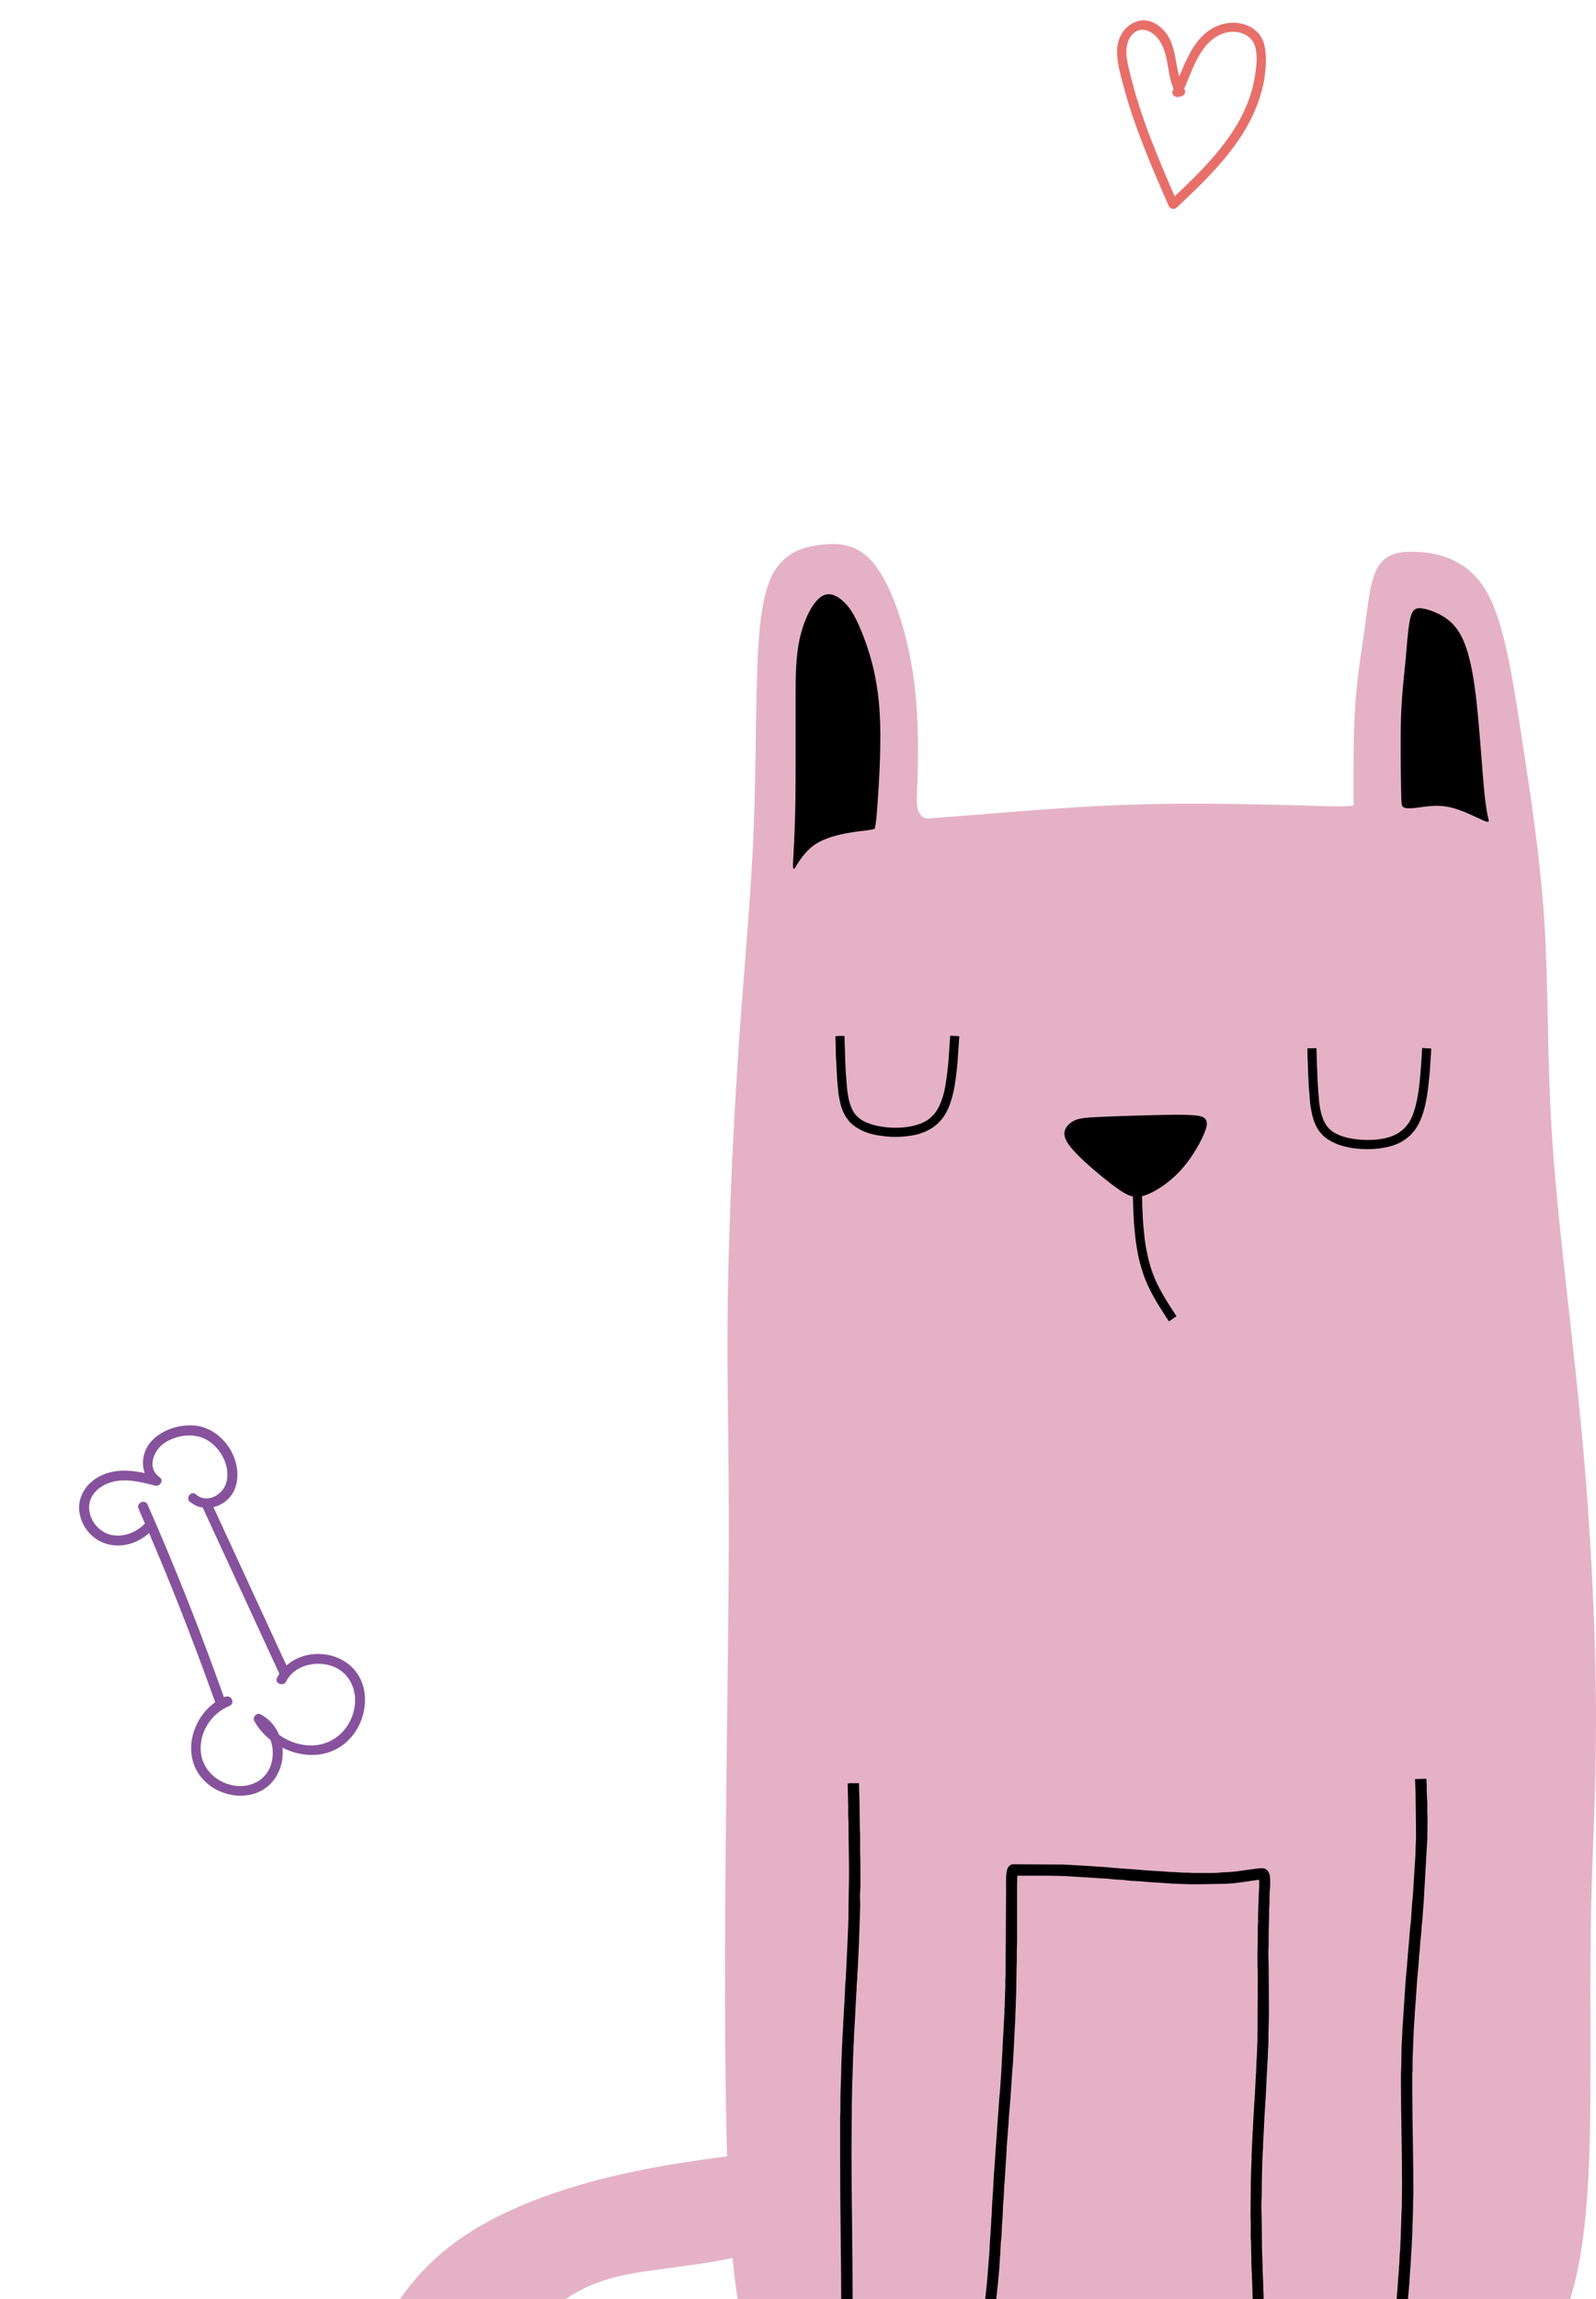 <svg width="182" height="262" viewBox="0 0 182 262" fill="none" xmlns="http://www.w3.org/2000/svg">
<g clip-path="url(#clip0_35_716)">
<path d="M25.73 193.346C21.937 194.885 20.266 200.275 23.552 203.184C24.95 204.424 27.034 204.973 28.85 204.461C30.708 203.946 31.938 202.371 32.194 200.476C32.468 198.43 31.559 196.344 29.701 195.364C29.287 195.144 28.754 195.695 28.987 196.124C31.154 200.014 36.985 201.617 40.096 197.921C41.42 196.361 41.982 194.088 41.393 192.106C40.803 190.123 39.125 188.835 37.117 188.554C34.904 188.234 32.618 189.181 31.59 191.214C31.259 191.863 32.325 192.256 32.632 191.618C33.556 189.804 35.928 189.249 37.757 189.839C39.888 190.526 40.829 192.684 40.386 194.804C39.934 197.001 38.197 198.699 35.941 198.9C33.561 199.113 31.156 197.742 29.999 195.679L29.285 196.439C30.93 197.296 31.446 199.469 30.894 201.148C30.242 203.088 28.235 203.884 26.335 203.426C24.383 202.948 22.875 201.327 22.879 199.256C22.872 197.161 24.233 195.197 26.174 194.415C26.842 194.136 26.395 193.125 25.716 193.381L25.73 193.346Z" fill="#87529D"/>
<path d="M25.583 193.568C22.943 186.107 20.028 178.738 16.83 171.479C16.549 170.812 15.514 171.268 15.795 171.935C18.975 179.187 21.89 186.556 24.548 194.024C24.78 194.712 25.816 194.256 25.583 193.568Z" fill="#87529D"/>
<path d="M32.933 190.38C30.037 184.094 27.123 177.803 24.227 171.517C23.922 170.861 22.887 171.317 23.191 171.973C26.088 178.258 29.001 184.55 31.897 190.835C32.202 191.491 33.238 191.036 32.933 190.38Z" fill="#87529D"/>
<path d="M21.702 171.176C22.942 172.255 24.872 171.967 26.003 170.851C27.327 169.551 27.303 167.449 26.59 165.837C25.812 164.08 24.171 162.647 22.222 162.469C20.433 162.293 18.331 162.973 17.144 164.386C15.957 165.799 15.966 168.094 17.521 169.236C17.707 168.909 17.876 168.576 18.056 168.267C15.996 167.708 13.739 167.191 11.692 168.091C9.941 168.847 8.722 170.547 9.083 172.501C9.411 174.282 10.804 175.739 12.598 176.056C14.497 176.414 16.396 175.536 17.614 174.095C18.088 173.541 17.171 172.867 16.714 173.427C15.796 174.506 14.362 175.166 12.939 174.972C11.498 174.773 10.354 173.551 10.175 172.107C10.002 170.545 11.188 169.391 12.577 168.953C14.241 168.422 16.04 168.881 17.653 169.307C18.229 169.47 18.736 168.73 18.188 168.339C16.689 167.259 17.527 165.252 18.787 164.425C20.253 163.479 22.345 163.234 23.83 164.248C25.223 165.187 26.192 167.018 25.869 168.726C25.589 170.272 23.687 171.467 22.339 170.307C21.784 169.833 21.116 170.73 21.672 171.204L21.702 171.176Z" fill="#87529D"/>
</g>
<g clip-path="url(#clip1_35_716)">
<path d="M135.102 10.19C133.68 7.901 134.56 4.81 132.173 2.968C130.073 1.348 127.682 3.029 127.415 5.311C127.265 6.754 127.703 8.229 128.067 9.617C128.484 11.196 128.976 12.772 129.532 14.307C130.636 17.412 131.944 20.433 133.27 23.458C133.434 23.834 133.898 23.93 134.197 23.65C138.142 19.934 142.245 16 143.788 10.691C144.151 9.472 144.337 8.215 144.355 6.96C144.358 5.864 144.287 4.681 143.503 3.8C142.195 2.307 139.857 2.291 138.249 3.235C135.669 4.752 135.01 7.852 133.744 10.287C133.431 10.905 134.407 11.395 134.721 10.777C135.908 8.451 136.581 5.012 139.326 3.871C140.363 3.438 141.717 3.538 142.569 4.362C143.624 5.371 143.292 7.514 143.089 8.767C142.134 14.646 137.558 18.986 133.359 22.937L134.286 23.129C132.155 18.247 130.031 13.331 128.812 8.171C128.505 6.867 128.106 5.292 128.961 4.12C129.892 2.856 131.339 3.407 132.133 4.506C133.463 6.345 132.95 8.828 134.151 10.749C134.511 11.345 135.43 10.761 135.07 10.166L135.102 10.19Z" fill="#E86F69"/>
</g>
<g clip-path="url(#clip2_35_716)">
<path fill-rule="evenodd" clip-rule="evenodd" d="M81.134 245.986C73.4 247.046 59.107 249.401 50.437 256.7C41.766 263.999 38.72 276.244 40.477 285.074C42.235 293.903 48.796 299.32 58.99 302.028C69.184 304.736 83.009 304.736 93.905 304.854C104.802 304.972 112.768 305.208 119.33 304.618C125.891 304.03 131.046 302.616 133.039 300.616C135.031 298.614 133.859 296.025 131.866 294.258C129.874 292.492 127.063 291.55 122.61 291.55C118.157 291.55 112.066 292.492 105.738 292.61C99.41 292.728 92.849 292.022 86.875 291.668C80.899 291.314 75.51 291.314 70.705 290.49C65.902 289.666 61.684 288.018 59.223 285.546C56.763 283.073 56.06 279.777 55.825 277.069C55.591 274.36 55.825 272.242 56.998 270.004C58.17 267.767 60.278 265.413 62.504 263.529C64.73 261.645 67.074 260.232 70.612 259.406C74.15 258.579 78.883 258.339 83.803 257.279C88.724 256.219 93.833 254.34 96.506 252.341C99.178 250.342 99.412 248.223 98.123 247.045C96.835 245.867 94.023 245.633 92.03 245.397C90.038 245.161 88.867 244.927 81.134 245.985V245.986Z" fill="#E5B2C5"/>
<path fill-rule="evenodd" clip-rule="evenodd" d="M182 196.111C182 187.339 181.532 176.037 180.477 164.381C179.422 152.726 177.782 140.716 177.079 130.827C176.376 120.937 176.61 113.167 176.142 105.514C175.674 97.861 174.501 90.326 173.447 83.497C172.392 76.668 171.454 70.547 169.346 67.132C167.238 63.718 163.957 63.012 161.613 62.894C159.269 62.776 157.863 63.248 157.042 64.778C156.222 66.308 155.988 68.899 155.637 71.489C155.285 74.079 154.817 76.669 154.582 79.848C154.347 83.027 154.347 86.795 154.347 88.913V91.74C154.347 91.897 153.059 91.936 150.481 91.857C146.615 91.74 138.882 91.504 132.086 91.621C125.29 91.74 119.432 92.21 114.979 92.564C110.527 92.916 107.481 93.152 105.958 93.27C104.943 93.348 104.474 92.485 104.552 90.68C104.67 87.971 104.903 82.556 104.2 77.376C103.497 72.195 101.857 67.25 99.982 64.66C98.107 62.07 95.999 61.834 93.772 62.07C91.546 62.306 89.202 63.012 87.913 65.837C86.625 68.663 86.391 73.608 86.273 79.141C86.156 84.674 86.156 90.796 85.804 97.507C85.453 104.218 84.749 111.517 84.163 120.348C83.578 129.177 83.109 139.538 82.991 148.251C82.874 156.964 83.109 164.027 83.109 174.094C83.109 184.16 82.874 197.228 82.757 210.003C82.639 222.777 82.639 235.257 82.874 244.322C83.109 253.387 83.577 259.038 84.163 262.218C84.749 265.397 85.453 266.103 86.859 266.809C88.264 267.515 90.374 268.222 94.825 268.457C95.565 268.496 96.372 268.523 97.224 268.538C97.267 269.204 97.33 269.895 97.406 270.482C97.578 271.804 97.819 272.583 97.984 273.282C98.15 273.981 98.237 274.599 98.538 274.981C98.838 275.364 99.351 275.51 99.878 275.444C100.405 275.377 100.948 275.099 101.321 274.561C101.694 274.024 101.9 273.229 102.002 272.833C102.071 272.567 102.149 272.607 102.237 272.951C102.369 273.465 102.633 274.496 103.051 275.056C103.468 275.615 104.039 275.703 104.603 275.6C105.167 275.497 105.723 275.203 106.067 274.628C106.411 274.055 106.543 273.201 106.609 272.774C106.652 272.489 106.703 272.525 106.762 272.884C106.85 273.421 107.026 274.496 107.259 275.084C107.494 275.672 107.786 275.775 108.292 275.702C108.797 275.628 109.514 275.377 110.1 274.709C110.685 274.039 111.14 272.951 111.305 271.818C111.468 270.711 111.355 269.564 111.268 268.338C116.402 268.222 119.911 268.22 124.352 267.868C128.804 267.515 134.193 266.808 140.521 266.69C141.748 266.667 143.011 266.666 144.294 266.682C144.374 267.749 144.46 268.829 144.547 269.793C144.782 272.413 145.015 274.179 145.777 275.18C146.538 276.181 147.828 276.417 148.53 275.975C149.233 275.534 149.35 274.415 149.409 273.856C149.448 273.484 149.478 273.484 149.497 273.856C149.527 274.415 149.585 275.534 150.171 276.093C150.756 276.652 151.87 276.652 152.602 276.122C153.334 275.593 153.686 274.533 153.861 274.003C153.978 273.65 154.037 273.679 154.037 274.091C154.037 274.709 154.037 275.946 154.622 276.357C155.207 276.77 156.38 276.357 157.141 275.415C157.903 274.473 158.255 273.002 158.547 270.205C158.64 269.311 158.728 268.281 158.811 267.221C159.281 267.241 159.746 267.259 160.203 267.277C166.296 267.513 171.217 267.513 174.145 266.923C177.074 266.335 178.011 265.157 178.949 262.332C179.886 259.506 180.824 255.033 181.175 247.262C181.527 239.491 181.292 228.425 181.409 219.771C181.531 211.122 182 204.882 182 196.111Z" fill="#E5B2C5"/>
<path fill-rule="evenodd" clip-rule="evenodd" d="M95.92 268.506C96.339 268.52 96.774 268.531 97.222 268.539C97.228 268.433 97.231 268.325 97.231 268.214V262.153C97.231 256.528 97.104 251.026 97.104 245.398L97.136 239.94C97.136 239.266 97.168 238.69 97.168 238.004C97.168 237.481 97.234 236.636 97.231 236.132L97.263 235.18C97.26 234.62 97.318 233.869 97.324 233.275C97.327 233.091 97.359 233.036 97.358 232.833L97.388 231.88C97.396 231.722 97.422 231.639 97.42 231.436L97.549 229.153C97.554 228.967 97.55 228.846 97.57 228.699L97.641 227.278C97.641 227.081 97.674 227.033 97.674 226.836C97.672 226.224 97.769 225.607 97.767 224.993C97.767 224.792 97.802 224.73 97.8 224.519C97.799 224.319 97.817 224.226 97.83 224.073L97.958 221.283C97.954 220.645 98.02 220.026 98.02 219.379L98.083 217.507C98.117 216.889 98.035 216.176 98.085 215.573C98.133 214.994 98.114 214.297 98.114 213.668V212.334C98.114 211.864 98.082 211.473 98.082 211.033V209.032C98.082 208.818 98.05 208.68 98.05 208.431C98.052 207.514 98.018 206.703 98.018 205.796C98.018 205.016 97.955 204.017 97.955 203.226H96.944C96.786 203.226 96.803 203.254 96.66 203.258L96.724 205.764C96.738 206.194 96.71 206.638 96.722 207.067C96.727 207.262 96.755 207.426 96.755 207.668C96.755 209.55 96.818 211.51 96.818 213.379C96.818 215.038 96.746 216.821 96.755 218.457L96.719 219.72C96.698 219.913 96.691 220.09 96.692 220.329L96.494 224.604C96.446 224.953 96.476 225.429 96.42 225.8C96.374 226.111 96.355 226.989 96.344 227.343C96.34 227.494 96.319 227.487 96.311 227.627C96.306 227.728 96.318 227.841 96.31 227.943L96.216 229.468C96.22 229.866 96.15 230.277 96.154 230.674C96.158 231.1 96.056 232.096 96.058 232.514C96.058 232.759 96.031 232.92 96.025 233.117L95.931 235.592C95.938 236.75 95.836 238.19 95.836 239.368C95.836 239.791 95.835 240.215 95.836 240.637C95.836 240.886 95.803 240.997 95.804 241.239V246.253C95.804 251.919 95.931 257.462 95.931 263.135V268.085C95.931 268.234 95.925 268.372 95.915 268.503L95.92 268.506ZM111.351 268.338C111.788 268.329 112.214 268.319 112.63 268.31C112.654 268.104 112.715 267.864 112.742 267.726C113.035 266.195 113.303 264.665 113.483 263.105C113.699 261.229 113.947 259.109 114.035 257.177C114.042 257.039 114.059 257.062 114.066 256.922C114.089 256.461 114.113 255.558 114.17 255.159C114.25 254.608 114.227 253.582 114.297 253.101C114.355 252.696 114.355 251.517 114.405 251.056C114.473 250.417 114.487 249.698 114.522 249.02C114.529 248.882 114.546 248.904 114.553 248.767L114.794 244.957C114.801 244.865 114.79 244.772 114.801 244.679L114.918 243.182C114.922 243.093 114.915 243.028 114.926 242.937C114.942 242.813 114.954 242.567 114.97 242.443C115.035 241.927 115.022 241.434 115.074 240.933C115.174 239.967 115.238 238.907 115.31 237.913L115.442 235.892C115.517 235.317 115.537 234.484 115.584 233.882L115.737 230.805C115.736 230.572 115.768 230.476 115.769 230.267L115.797 229.217C115.797 229 115.829 228.928 115.829 228.711C115.826 227.994 115.892 227.301 115.889 226.616C115.886 225.881 115.921 225.239 115.92 224.49C115.92 224.129 115.95 223.832 115.95 223.443V222.364C115.95 221.962 115.981 221.681 115.981 221.286V214.812C115.981 214.419 116.012 214.147 116.012 213.765H119.412C119.784 213.765 121.805 213.802 122.153 213.852L125.819 214.083C126.316 214.083 126.863 214.185 127.367 214.209C127.719 214.226 128.054 214.229 128.416 214.287C128.95 214.37 129.446 214.359 129.977 214.402C130.293 214.427 130.703 214.455 131.015 214.49L131.526 214.528C132.274 214.547 133.452 214.678 134.137 214.687C134.869 214.697 135.539 214.749 136.295 214.749L139.846 214.683C139.972 214.673 140.017 214.655 140.182 214.654C141.048 214.647 143.195 214.241 143.583 214.241C143.583 214.536 143.608 214.907 143.579 215.188L143.522 216.366C143.522 216.504 143.522 216.642 143.523 216.78C143.523 216.965 143.499 217.012 143.492 217.16L143.462 218.366C143.463 218.639 143.467 218.919 143.463 219.193C143.46 219.369 143.432 219.395 143.43 219.57C143.428 219.707 143.43 219.846 143.43 219.984L143.399 222.397C143.399 222.946 143.402 223.497 143.399 224.047C143.398 224.319 143.43 224.534 143.43 224.841L143.398 231.853C143.391 232.08 143.398 232.323 143.398 232.553C143.398 232.809 143.366 232.93 143.367 233.186L143.319 234.501C143.276 234.796 143.251 235.79 143.247 236.139C143.246 236.302 143.222 236.313 143.215 236.455L143.063 239.406C143.056 239.546 143.035 239.538 143.031 239.69L142.884 242.297C142.872 242.411 142.884 242.528 142.88 242.643C142.876 242.8 142.852 242.801 142.848 242.958L142.728 245.56C142.717 245.777 142.745 246.004 142.715 246.213L142.667 247.56C142.667 248.046 142.636 248.416 142.636 248.893L142.605 252.574C142.605 252.925 142.636 253.162 142.636 253.495C142.636 254.098 142.587 254.867 142.657 255.407L142.696 257.302C142.696 257.458 142.691 257.625 142.696 257.779L142.727 258.699C142.727 258.895 142.759 258.946 142.759 259.142C142.759 259.75 142.821 260.407 142.819 261.015C142.817 261.369 142.849 261.606 142.848 261.968L142.887 262.879C142.907 263.028 142.909 263.17 142.908 263.364C142.908 263.568 142.935 263.637 142.94 263.806C142.944 263.956 142.928 264.132 142.944 264.279C142.96 264.427 142.971 264.535 142.969 264.728C142.967 265.125 143.028 265.773 143.032 266.091C143.033 266.249 143.032 266.41 143.032 266.568C143.032 266.599 143.032 266.634 143.029 266.671C143.439 266.672 143.851 266.677 144.264 266.681C144.278 266.08 144.231 265.524 144.216 264.376C144.212 264.061 144.152 263.523 144.155 263.139C144.158 262.746 144.096 262.171 144.094 261.871C144.092 261.726 144.102 261.568 144.094 261.425C144.086 261.272 144.062 261.207 144.063 261.014C144.068 260.018 143.967 259.053 143.972 258.029L143.91 256.349C143.908 255.182 143.88 254.078 143.88 252.889C143.88 252.303 143.819 251.754 143.85 251.143L143.88 250.287C143.88 248.906 143.92 246.13 144.031 244.732C144.042 244.591 144.026 244.432 144.032 244.29C144.04 244.137 144.066 244.072 144.063 243.879L144.167 241.797C144.19 241.639 144.176 241.534 144.184 241.371L144.338 238.93C144.339 238.744 144.347 238.654 144.363 238.512C144.394 238.229 144.383 237.948 144.398 237.659L144.55 234.74C144.558 234.588 144.582 234.521 144.58 234.328C144.576 233.773 144.642 233.194 144.64 232.646C144.638 231.511 144.702 230.321 144.702 229.188L144.671 223.952C144.671 223.393 144.623 222.808 144.639 222.238C144.644 222.074 144.672 222.023 144.671 221.828V220.527C144.671 219.518 144.736 218.513 144.731 217.512C144.731 217.319 144.754 217.252 144.762 217.101C144.788 216.575 144.739 215.893 144.81 215.406C144.855 215.089 144.858 214.016 144.806 213.755C144.718 213.312 144.414 212.912 143.942 212.912C143.167 212.912 141.253 213.299 140.116 213.355C139.872 213.367 139.576 213.363 139.33 213.391C138.453 213.495 137.435 213.45 136.532 213.45C136.34 213.45 136.148 213.45 135.955 213.45C135.735 213.45 135.624 213.42 135.44 213.417C135.252 213.414 135.047 213.429 134.861 213.417C134.543 213.4 134.133 213.35 133.799 213.353C133.283 213.358 132.742 213.26 132.25 213.256L130.675 213.157C130.543 213.142 130.323 213.136 130.173 213.111L128.875 213.007C128.786 212.998 128.7 213.007 128.611 212.998L127.057 212.876C126.737 212.86 126.345 212.797 126.025 212.78C125.659 212.762 125.333 212.746 124.964 212.715C124.84 212.704 124.597 212.696 124.454 212.676L121.288 212.494L115.518 212.463C115.263 212.463 115.062 212.653 114.954 212.825C114.65 213.312 114.729 214.796 114.729 215.414L114.669 225.283C114.666 225.467 114.635 225.523 114.637 225.725C114.637 226.004 114.657 226.375 114.637 226.644C114.614 226.934 114.606 227.231 114.609 227.566C114.609 227.77 114.582 227.841 114.577 228.009C114.573 228.163 114.577 228.33 114.578 228.486C114.578 228.689 114.551 228.76 114.546 228.928C114.542 229.085 114.55 229.248 114.549 229.406C114.546 229.59 114.515 229.646 114.517 229.848L114.182 236.098C114.114 236.997 114.054 238.339 113.949 239.155L113.395 247.08C113.394 247.336 113.334 247.679 113.332 247.935L113.238 249.74C113.18 250.283 113.166 250.941 113.122 251.491C113.098 251.798 113.118 252.102 113.086 252.405C113.059 252.656 113.03 253.022 113.03 253.299L112.92 255.057C112.864 255.45 112.864 256.354 112.812 256.847L112.571 259.896C112.562 260.007 112.548 260.195 112.531 260.33C112.455 260.904 112.422 261.444 112.352 262.016C112.108 264.059 111.783 266.084 111.397 268.094C111.383 268.173 111.363 268.254 111.348 268.33L111.351 268.338ZM158.801 267.387L158.815 267.225C159.255 267.243 159.691 267.261 160.12 267.278C160.126 267.199 160.131 267.12 160.135 267.041C160.159 266.476 160.268 265.867 160.292 265.295C160.316 264.721 160.422 264.117 160.45 263.549C160.503 262.476 160.647 261.106 160.732 259.994C160.774 259.452 160.787 258.691 160.853 258.21L160.923 256.853C160.925 256.669 160.958 256.614 160.957 256.411L161.051 254.603C161.067 253.355 161.15 252.163 161.145 250.888C161.145 250.567 161.177 250.317 161.177 249.968C161.177 245.952 161.05 242.023 161.05 238.004V236.321C161.054 236.152 161.083 236.082 161.082 235.879C161.081 235.54 161.082 235.202 161.082 234.863L161.19 231.988C161.217 231.814 161.202 231.679 161.207 231.498L161.298 230.13C161.334 229.81 161.318 229.463 161.357 229.174L161.555 226.391C161.563 226.074 161.595 225.765 161.621 225.441C161.629 225.331 161.645 225.109 161.663 224.976C161.685 224.83 161.678 224.683 161.699 224.537C161.77 224.053 161.773 223.633 161.81 223.156C161.818 223.053 161.834 222.851 161.853 222.723C161.945 222.084 161.919 221.52 162.01 220.882C162.097 220.275 162.085 219.653 162.173 219.046C162.266 218.406 162.231 217.84 162.326 217.201L162.755 209.698C162.755 209.014 162.787 208.439 162.787 207.763C162.787 207.541 162.789 207.318 162.787 207.096C162.787 206.882 162.754 206.744 162.754 206.494C162.754 206.141 162.79 205.524 162.746 205.203L162.69 203.958C162.685 203.755 162.706 203.522 162.69 203.324C162.674 203.128 162.661 202.962 162.661 202.719H162.638C162.177 202.719 161.823 202.752 161.366 202.752C161.366 203.395 161.433 204.013 161.43 204.624C161.426 205.528 161.517 209.481 161.457 210.013C161.414 210.39 161.435 211.47 161.379 211.84L161.105 216.228C160.95 217.394 160.977 218.521 160.811 219.678C160.792 219.806 160.776 220.006 160.768 220.11L160.667 221.405C160.53 222.715 160.47 223.974 160.33 225.286C160.314 225.43 160.304 225.61 160.295 225.726C160.283 225.891 160.264 226.031 160.262 226.169L159.914 231.435C159.914 232.167 159.816 232.926 159.82 233.657C159.823 234.281 159.786 234.845 159.79 235.498C159.791 235.808 159.758 236.073 159.758 236.419V237.339C159.758 241.24 159.884 245.093 159.884 248.985C159.884 249.869 159.851 250.66 159.852 251.556C159.852 251.816 159.819 251.956 159.82 252.189L159.718 255.292C159.67 255.645 159.706 256.12 159.655 256.498C159.59 256.979 159.606 257.544 159.567 258.028C159.558 258.149 159.538 258.161 159.536 258.315C159.532 258.928 159.44 259.519 159.411 260.125C159.392 260.535 159.36 260.955 159.32 261.335L159.184 263.135C159.168 263.29 159.131 263.542 159.126 263.711C159.119 263.908 159.094 264.155 159.071 264.322L158.809 267.265L158.803 267.389L158.801 267.387Z" fill="black"/>
<path fill-rule="evenodd" clip-rule="evenodd" d="M169.258 90.18C169.052 88.091 168.819 84.558 168.555 81.732C168.291 78.906 167.999 76.787 167.559 75.051C167.119 73.314 166.533 71.961 165.566 71.019C164.6 70.076 163.253 69.547 162.374 69.37C161.495 69.193 161.084 69.37 160.822 70.46C160.558 71.549 160.44 73.55 160.265 75.434C160.089 77.318 159.855 79.084 159.768 81.704C159.68 84.324 159.739 87.797 159.768 89.68C159.797 91.564 159.797 91.857 160.061 92.005C160.326 92.152 160.852 92.152 161.731 92.034C162.61 91.916 163.841 91.682 165.246 91.975C166.652 92.27 168.234 93.094 169.024 93.447C169.815 93.8 169.815 93.683 169.727 93.299C169.639 92.916 169.463 92.269 169.259 90.18H169.258Z" fill="black"/>
<path fill-rule="evenodd" clip-rule="evenodd" d="M98.695 94.653C99.163 94.594 99.515 94.52 99.691 94.484C99.809 94.46 99.926 93.624 100.043 91.975C100.219 89.503 100.57 84.558 100.278 80.672C99.985 76.787 99.049 73.961 98.286 72.077C97.524 70.193 96.939 69.251 96.176 68.545C95.415 67.839 94.477 67.367 93.54 68.074C92.602 68.781 91.665 70.665 91.197 72.783C90.728 74.902 90.728 77.258 90.728 79.494V86.087C90.728 88.324 90.728 90.678 90.67 92.916C90.611 95.152 90.494 97.272 90.435 98.332C90.396 99.039 90.494 99.196 90.728 98.803C91.081 98.214 91.783 97.037 92.895 96.271C94.009 95.506 95.532 95.152 96.587 94.954C97.642 94.756 98.227 94.712 98.695 94.653Z" fill="black"/>
<path fill-rule="evenodd" clip-rule="evenodd" d="M130.802 127.104C128.698 127.162 126.423 127.238 124.982 127.313C123.542 127.39 122.935 127.466 122.385 127.77C121.835 128.074 121.342 128.608 121.379 129.275C121.418 129.941 121.986 130.742 123.161 131.885C124.336 133.028 126.119 134.515 127.369 135.41C128.62 136.305 129.342 136.61 130.498 136.249C131.654 135.887 133.246 134.858 134.517 133.506C135.788 132.153 136.735 130.477 137.21 129.429C137.683 128.381 137.683 127.962 137.532 127.658C137.38 127.352 137.078 127.162 135.959 127.087C134.84 127.01 132.906 127.049 130.802 127.106V127.104Z" fill="black"/>
<path fill-rule="evenodd" clip-rule="evenodd" d="M102.126 129.57C101.374 129.57 100.679 129.485 100.031 129.377C99.028 129.209 97.926 128.793 97.16 128.111C97.121 128.076 97.116 128.078 97.078 128.046C96.947 127.936 96.903 127.859 96.804 127.753L96.441 127.253C96.295 127.005 96.173 126.772 96.059 126.478C95.841 125.921 95.716 125.302 95.619 124.624C95.571 124.291 95.552 123.872 95.512 123.593C95.487 123.418 95.496 123.241 95.471 123.067C95.441 122.872 95.453 122.713 95.436 122.511L95.355 120.886C95.353 120.767 95.332 120.74 95.332 120.614C95.332 120.157 95.291 119.651 95.291 119.223C95.291 118.833 95.271 118.502 95.269 118.104V118.086C95.429 118.086 95.503 118.064 95.668 118.064H96.297C96.297 118.251 96.32 118.358 96.319 118.528C96.319 118.693 96.313 118.871 96.319 119.034C96.321 119.14 96.34 119.151 96.341 119.265C96.353 120.196 96.396 121.224 96.445 122.153L96.572 123.796C96.59 124.208 96.744 125.166 96.852 125.538C97.157 126.599 97.542 127.296 98.586 127.821C100.373 128.718 103.82 128.831 105.632 127.735C105.999 127.513 106.184 127.324 106.467 127.036C106.514 126.989 106.54 126.949 106.582 126.898C107.245 126.083 107.635 124.775 107.811 123.708C107.958 122.819 108.018 122.328 108.111 121.438C108.126 121.292 108.135 121.118 108.155 120.956L108.338 118.295C108.338 118.173 108.357 118.135 108.359 118.042H108.541C108.575 118.042 108.61 118.046 108.645 118.051C108.754 118.067 108.837 118.055 108.946 118.064C109.565 118.115 109.362 117.996 109.366 118.505L109.184 121.124C109.158 121.325 109.149 121.507 109.134 121.706L109.001 122.816C108.945 123.199 108.9 123.524 108.834 123.891C108.708 124.608 108.439 125.66 108.143 126.295C107.95 126.71 107.941 126.726 107.719 127.091C107.638 127.225 107.555 127.347 107.462 127.465C107.093 127.928 106.676 128.322 106.152 128.634C105.651 128.935 105.027 129.2 104.375 129.335C103.644 129.487 102.903 129.568 102.132 129.568L102.126 129.57ZM134.154 150.031C133.981 150.078 133.417 150.567 133.273 150.579C133.257 150.512 132.902 149.98 132.82 149.854C132.41 149.227 131.953 148.503 131.587 147.846C131.122 147.01 130.679 146.112 130.381 145.204C130.056 144.22 129.836 143.435 129.662 142.364C129.607 142.032 129.555 141.696 129.506 141.341C129.454 140.972 129.284 139.233 129.287 138.884C129.288 138.729 129.243 138.312 129.244 138.041C129.246 137.732 129.202 137.211 129.203 136.904C129.204 136.49 129.182 136.144 129.182 135.723H129.811C129.975 135.723 130.05 135.702 130.21 135.702L130.248 136.801C130.267 136.968 130.246 137.192 130.251 137.367C130.254 137.475 130.274 137.497 130.274 137.619C130.274 137.716 130.27 137.819 130.274 137.916C130.276 138.024 130.296 138.046 130.296 138.167C130.296 138.937 130.438 140.336 130.525 141.099C130.663 142.309 130.962 143.69 131.353 144.841C131.514 145.318 131.794 145.981 132.023 146.443C132.341 147.083 132.868 148.018 133.266 148.629C133.421 148.866 133.557 149.087 133.712 149.321C133.781 149.425 134.14 149.961 134.156 150.032L134.154 150.031ZM163.205 119.497V119.506C163.205 119.707 163.19 119.847 163.185 120.045C163.181 120.202 163.146 120.435 163.142 120.592L163.077 121.706C163.039 122.046 163.033 122.425 162.983 122.772L162.871 123.838C162.717 125.184 162.443 126.591 161.989 127.631C161.788 128.09 161.548 128.534 161.236 128.919L161.102 129.079C161.003 129.185 160.932 129.272 160.83 129.374L160.515 129.648C160.271 129.849 159.921 130.072 159.639 130.222C159.569 130.259 159.512 130.277 159.436 130.314C159.357 130.35 159.32 130.372 159.235 130.406C157.658 131.036 155.494 131.104 153.814 130.765C152.883 130.577 152.139 130.323 151.355 129.802L150.888 129.428C150.721 129.266 150.499 128.996 150.369 128.811C149.82 128.026 149.58 126.974 149.442 126.012C149.421 125.863 149.393 125.66 149.384 125.503L149.236 123.65C149.23 123.064 149.152 122.316 149.153 121.711L149.133 120.888C149.133 120.76 149.112 120.735 149.11 120.616C149.105 120.212 149.09 119.875 149.09 119.477L150.119 119.455C150.119 119.608 150.14 119.738 150.14 119.919L150.181 121.606C150.183 121.72 150.201 121.731 150.204 121.836L150.244 123.038C150.244 123.154 150.26 123.174 150.265 123.269C150.269 123.344 150.261 123.426 150.265 123.501L150.307 123.966C150.313 124.049 150.303 124.128 150.313 124.212L150.391 125.125C150.461 126.177 150.677 127.392 151.247 128.247C151.791 129.063 152.851 129.496 153.772 129.692C155.469 130.054 158.06 130.07 159.556 129.065L159.982 128.734C160.255 128.502 160.618 128.068 160.779 127.745C160.839 127.624 160.895 127.541 160.954 127.415C161.068 127.168 161.151 126.943 161.242 126.671C161.834 124.889 161.943 122.768 162.093 120.889C162.106 120.72 162.113 120.573 162.114 120.405L162.178 119.436L163.206 119.499L163.205 119.497Z" fill="black"/>
</g>
<defs>
<clipPath id="clip0_35_716">
<rect width="38" height="39" fill="white" transform="translate(0 194.429) rotate(-68.804)"/>
</clipPath>
<clipPath id="clip1_35_716">
<rect width="17.196" height="22.291" fill="white" transform="translate(128.512) rotate(11.678)"/>
</clipPath>
<clipPath id="clip2_35_716">
<rect width="142" height="243" fill="white" transform="matrix(-1 0 0 1 182 62)"/>
</clipPath>
</defs>
</svg>
